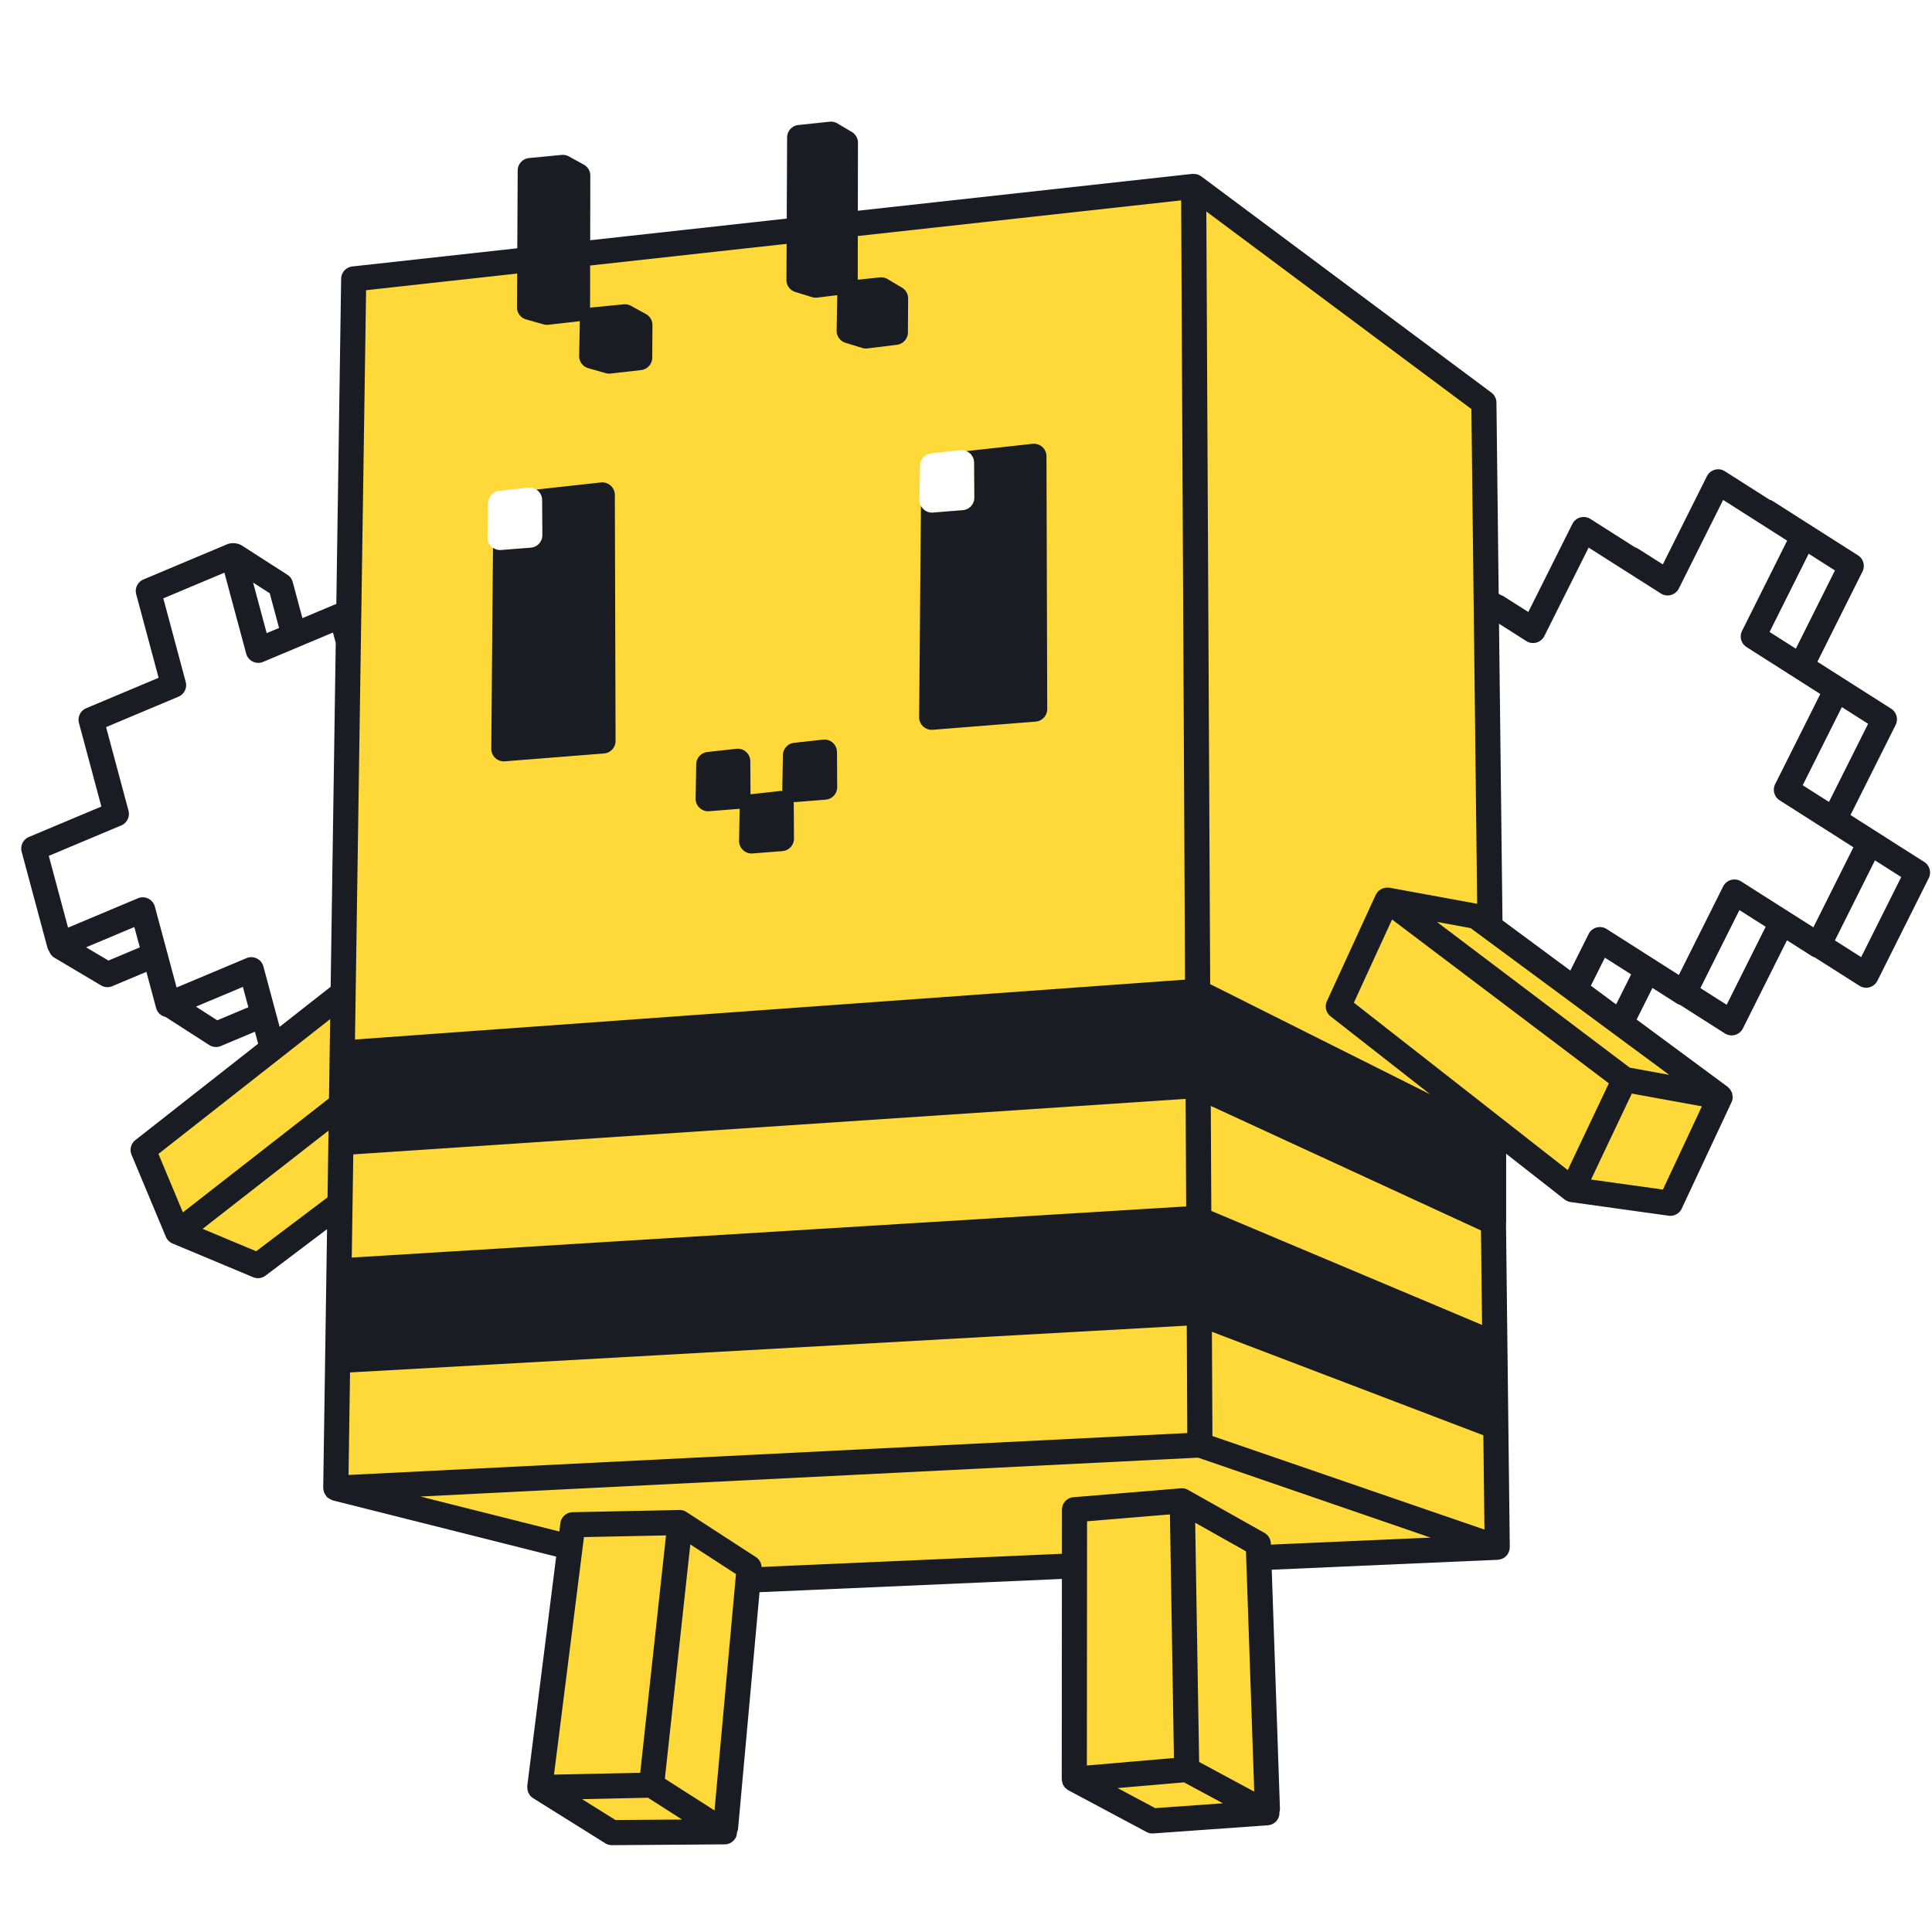 <svg xmlns="http://www.w3.org/2000/svg" width="200" height="200" fill="none"><path fill="#FFD93A" d="m154.145 95.975-.611-54.215-30.325-22.327-86.645 9.664-.994 74.203-20.334 15.492 3.5 8.331 8.664 3.833 7.885-6.375-.387 28.869 23.993 6.582-2.748 25.076 7.248 4.999 11.872-.5 2.28-26.049 33.71-1.501v22.052l8.373 4.998 11.747-1.374-.829-26.535 24.323-1.083-.489-43.439 8.208 6.337 11.163 1.716 4.265-11.33-23.869-17.424ZM54.95 56.695l-3.083.244a1.3 1.3 0 0 1-1.402-1.32l.063-3.541a1.298 1.298 0 0 1 1.158-1.269l2.997-.33a1.301 1.301 0 0 1 1.442 1.284l.022 3.628a1.299 1.299 0 0 1-1.197 1.304Zm44.716-3.88-3.083.245a1.3 1.3 0 0 1-1.403-1.32l.064-3.541a1.298 1.298 0 0 1 1.158-1.269l2.996-.33a1.301 1.301 0 0 1 1.443 1.284l.022 3.627a1.296 1.296 0 0 1-1.197 1.304Z"/><g fill="#191C22"><path d="m199.198 89.23-7.635-4.86 4.673-9.328a1.3 1.3 0 0 0-.464-1.679l-7.637-4.859 4.667-9.337a1.298 1.298 0 0 0-.465-1.678l-8.829-5.62a1.29 1.29 0 0 0-.327-.142l-4.621-2.942a1.293 1.293 0 0 0-1.045-.156 1.304 1.304 0 0 0-.815.671l-4.565 9.126-2.554-1.622a1.293 1.293 0 0 0-.311-.138l-4.636-2.946a1.303 1.303 0 0 0-1.86.515l-4.565 9.118-2.553-1.622a1.28 1.28 0 0 0-.312-.139l-.202-.128-.231-19.794a1.304 1.304 0 0 0-.523-1.027L124.343 18.25c-.012-.01-.026-.011-.038-.02a1.32 1.32 0 0 0-.335-.167c-.033-.011-.068-.015-.102-.023-.123-.03-.25-.041-.376-.034-.024.001-.045-.009-.068-.006l-34.62 3.816.012-7.036a1.299 1.299 0 0 0-.636-1.12l-1.493-.885a1.31 1.31 0 0 0-.799-.175l-3.242.34a1.3 1.3 0 0 0-1.164 1.287l-.039 8.4-20.346 2.243.012-6.687a1.296 1.296 0 0 0-.675-1.142l-1.55-.85a1.308 1.308 0 0 0-.751-.155l-3.367.327a1.3 1.3 0 0 0-1.174 1.288l-.041 8.05-17.079 1.883a1.3 1.3 0 0 0-1.157 1.273l-.499 33.657-3.509 1.475-1.004-3.735a1.304 1.304 0 0 0-.552-.756L25 56.446a1.838 1.838 0 0 0-1.405-.137l-8.742 3.676a1.298 1.298 0 0 0-.752 1.535l2.318 8.644-7.491 3.15a1.298 1.298 0 0 0-.752 1.534l2.318 8.644-7.498 3.15a1.298 1.298 0 0 0-.752 1.535l2.676 9.965c.04.119.098.232.172.334.102.283.3.522.557.676l4.81 2.855a1.297 1.297 0 0 0 1.168.081l3.527-1.483 1.004 3.734a1.281 1.281 0 0 0 .966.928l4.535 2.913a1.3 1.3 0 0 0 1.206.104l3.524-1.481.333 1.241-12.705 9.975a1.3 1.3 0 0 0-.397 1.525l3.55 8.486a1.3 1.3 0 0 0 .697.698l8.335 3.487a1.301 1.301 0 0 0 1.285-.162l6.369-4.809-.397 26.791c0 .036.018.069.02.104.007.094.025.187.053.277.02.072.045.142.076.21l.248.364c.018.017.044.023.063.039.14.102.292.187.452.253.026.008.044.027.07.033l23.133 5.824-2.992 23.738c-.004.033.008.062.007.095-.006.105.002.211.023.315.008.053.02.106.034.158.038.109.09.213.156.308.021.031.033.067.056.096.09.115.2.215.325.293l7.472 4.67c.209.131.451.2.698.198l11.668-.083a1.297 1.297 0 0 0 1.24-.94c.011-.204.057-.405.136-.593l2.231-24.57 31.299-1.373-.016 20.73c0 .023.012.042.013.065.007.122.031.243.072.358.012.034.015.069.029.101.063.142.15.271.257.382.024.025.056.04.082.063.071.068.15.128.235.178l8.091 4.319c.216.116.46.168.704.15l11.853-.845c.28-.02.547-.131.759-.316.213-.184.36-.433.419-.708.02-.11.026-.221.016-.333.037-.114.057-.234.059-.355l-.851-24.743 23.4-1.026c.015-.001.027-.01.043-.011.148-.011.294-.047.43-.107.026-.011.048-.027.073-.04a.826.826 0 0 0 .318-.236c.015-.015.033-.027.047-.043a1.287 1.287 0 0 0 .258-.459 1.35 1.35 0 0 0 .067-.382c.001-.013.007-.024.007-.036l-.391-33.485c.004-.042.016-.081.016-.123v-7.112l6.051 4.736c.062.045.129.084.199.117.017.009.027.025.045.034.007.003.015.002.022.005.113.053.233.089.356.108l10.145 1.413a1.304 1.304 0 0 0 1.357-.736l5.156-11.013c.003-.006.002-.012.004-.017.003-.007.009-.011.012-.018.06-.142.095-.294.102-.449.002-.042-.01-.081-.012-.123a1.324 1.324 0 0 0-.053-.337 1.341 1.341 0 0 0-.07-.154 1.297 1.297 0 0 0-.152-.253 1.274 1.274 0 0 0-.13-.135 1.232 1.232 0 0 0-.106-.111l-9.42-6.962 1.636-3.27 2.554 1.626c.102.062.211.109.325.141l4.623 2.943c.154.097.326.162.506.189a1.307 1.307 0 0 0 1.355-.705l4.565-9.126 2.553 1.623c.097.06.202.106.312.138l4.636 2.945a1.295 1.295 0 0 0 1.523-.093c.141-.116.255-.259.337-.422l5.314-10.623a1.3 1.3 0 0 0-.465-1.679Zm-9.864-6.213-2.718-1.73 4.052-8.09 2.718 1.73-4.052 8.09Zm-3.429-15.867-2.718-1.73 4.048-8.097 2.717 1.73-4.047 8.097Zm-63.169 46.606.055 11.132-86.377 5.294.158-10.68 86.164-5.746Zm-86.499 28.317 86.616-4.843.055 11.119-86.828 4.338.157-10.614Zm89.273 6.583-.054-10.791 28.101 10.715.114 9.762-28.161-9.686Zm27.914-11.499-28.03-11.804-.054-10.87 27.97 12.894.114 9.78ZM37.898 30.042l15.64-1.724-.018 3.49a1.297 1.297 0 0 0 .943 1.257l1.802.513c.163.047.334.061.503.042l3.163-.36c.033-.004.06-.023.093-.029l-.07 3.608a1.302 1.302 0 0 0 .943 1.275l1.801.515c.164.047.335.061.505.041l3.163-.361a1.297 1.297 0 0 0 1.152-1.282l.024-3.37a1.302 1.302 0 0 0-.675-1.148l-1.549-.85a1.307 1.307 0 0 0-.75-.154l-3.368.327c-.041.004-.076.026-.116.034l.008-4.38 20.339-2.242-.018 3.732a1.298 1.298 0 0 0 .917 1.248l1.734.536c.175.053.36.07.543.048l2.066-.255-.065 3.668a1.303 1.303 0 0 0 .916 1.265l1.734.535c.176.054.36.07.543.048l3.046-.376a1.303 1.303 0 0 0 1.14-1.281l.023-3.51a1.304 1.304 0 0 0-.636-1.126l-1.492-.886a1.309 1.309 0 0 0-.8-.175l-2.289.24.007-4.523 33.473-3.69.402 80.671-85.927 6.196 1.15-77.567Zm-9.975 31.372.965 3.591-1.281.539-1.408-5.238 1.724 1.108ZM11.224 99.437l-2.312-1.372 4.995-2.1.566 2.106-3.249 1.366Zm11.265 6.185-2.205-1.416 4.86-2.043.566 2.106-3.22 1.353Zm4.78-5.571a1.3 1.3 0 0 0-1.759-.862l-7.227 3.038-2.252-8.374a1.298 1.298 0 0 0-1.759-.861l-7.227 3.037-1.995-7.43 7.498-3.15a1.298 1.298 0 0 0 .752-1.535l-2.318-8.644 7.491-3.149a1.298 1.298 0 0 0 .752-1.535l-2.318-8.644 6.324-2.659 2.252 8.374a1.298 1.298 0 0 0 1.759.86l7.226-3.037.288 1.072-.527 35.599-5.283 4.148-1.677-6.248Zm-10.867 19.402 17.777-13.957-.122 8.21-15.124 11.8-2.532-6.053Zm10.115 10.075-5.54-2.319 13.031-10.167-.102 6.907-7.389 5.579Zm33.933 29.591 8.496-.174-2.67 24.573-8.925.19 3.099-24.589Zm15.739 3.83-2.222 24.467-5.142-3.284 2.635-24.253 4.729 3.07Zm-12.476 25.458-3.457-2.16 6.822-.146 3.534 2.257-6.899.049Zm57.397-31.635.416 25.216-9.013.777.019-25.281 8.578-.712Zm-1.526 30.404-3.89-2.076 6.877-.592 4.026 2.169-7.013.499Zm4.549-4.78-.409-24.764 5.258 2.958.857 24.879-5.706-3.073Zm7.427-22.497-.004-.128a1.327 1.327 0 0 0-.189-.631 1.314 1.314 0 0 0-.473-.458l-7.91-4.45a1.298 1.298 0 0 0-.745-.162l-11.113.921a1.301 1.301 0 0 0-1.193 1.295l-.003 4.562-31.09 1.364a1.296 1.296 0 0 0-.578-1.017l-7.195-4.67a1.302 1.302 0 0 0-.735-.21l-11.058.228a1.301 1.301 0 0 0-1.264 1.137l-.108.86-14.385-3.621 80.512-4.023 24.064 8.277-16.533.726Zm-6.283-58.021-.398-79.986 27.439 20.451.598 51.214-9.083-1.662c-.038-.007-.073.002-.111-.001a1.293 1.293 0 0 0-.467.043c-.06.015-.119.035-.176.059-.088.04-.172.092-.248.151a1.333 1.333 0 0 0-.138.105 1.314 1.314 0 0 0-.233.32c-.011.022-.032.036-.043.06l-5.056 11.012a1.3 1.3 0 0 0 .38 1.566l10.321 8.079-22.785-11.411Zm14.875 1.918 3.953-8.61 22.443 16.961-4.256 8.977-22.14-17.328Zm31.993 19.346-7.442-1.036 4.22-8.9 7.256 1.321-4.034 8.615Zm.652-11.874-4.084-.744-19.963-15.086 3.489.638 20.558 15.192Zm-5.496-7.294-2.616-1.934 1.452-2.902 2.718 1.73-1.554 3.106Zm11.441.04-2.718-1.729 4.039-8.074 2.719 1.728-4.04 8.075Zm8.978-8.018-7.478-4.751a1.303 1.303 0 0 0-1.86.515l-4.587 9.17-7.478-4.76a1.304 1.304 0 0 0-1.524.094 1.29 1.29 0 0 0-.337.422l-1.894 3.786-7.026-5.193-.358-30.712 2.829 1.798a1.304 1.304 0 0 0 1.523-.094c.141-.115.256-.259.337-.422l4.587-9.163 7.479 4.752a1.304 1.304 0 0 0 1.524-.094 1.3 1.3 0 0 0 .336-.422l4.587-9.17 6.624 4.217-4.666 9.337a1.299 1.299 0 0 0 .465 1.678l7.635 4.859-4.673 9.329a1.3 1.3 0 0 0 .465 1.679l7.635 4.858-4.145 8.287Zm4.948 3.084-2.719-1.728 4.146-8.288 2.718 1.73-4.145 8.286Z"/><path d="M63.214 50.266a1.307 1.307 0 0 0-1.008-.323l-6.685.737c.06.035.116.076.169.12a1.306 1.306 0 0 1 .435.963l.01 1.465.013 2.163a1.298 1.298 0 0 1-1.198 1.304l-1.317.105-1.766.14a1.295 1.295 0 0 1-.833-.228l-.176 20.793a1.3 1.3 0 0 0 1.403 1.307l10.265-.813a1.301 1.301 0 0 0 1.197-1.3l-.075-25.468a1.307 1.307 0 0 0-.434-.965ZM107.897 46.267a1.302 1.302 0 0 0-1.008-.323l-6.851.755a1.27 1.27 0 0 1 .803 1.186l.009 1.34.014 2.286a1.301 1.301 0 0 1-1.197 1.304l-1.734.138-1.35.108a1.267 1.267 0 0 1-1.246-.692l-.187 21.87a1.301 1.301 0 0 0 1.403 1.307l10.658-.844a1.303 1.303 0 0 0 1.197-1.3l-.077-26.17a1.304 1.304 0 0 0-.434-.965ZM86.208 76.886a1.305 1.305 0 0 0-1.007-.32l-2.997.33a1.298 1.298 0 0 0-1.157 1.268l-.064 3.542c0 .061.006.122.016.182-.09-.009-.181-.008-.271.001l-2.997.33c-.014.002-.025.01-.039.012l-.021-3.43a1.3 1.3 0 0 0-1.443-1.285l-2.997.331a1.298 1.298 0 0 0-1.157 1.27l-.064 3.54a1.3 1.3 0 0 0 1.402 1.32l3.084-.245c.026-.002.047-.016.073-.02l-.06 3.317a1.3 1.3 0 0 0 1.402 1.32l3.084-.244a1.299 1.299 0 0 0 1.197-1.304l-.022-3.627a1.248 1.248 0 0 0-.018-.155c.078.01.156.011.233.006l3.084-.244a1.298 1.298 0 0 0 1.197-1.304l-.022-3.628a1.306 1.306 0 0 0-.436-.963Z"/></g></svg>